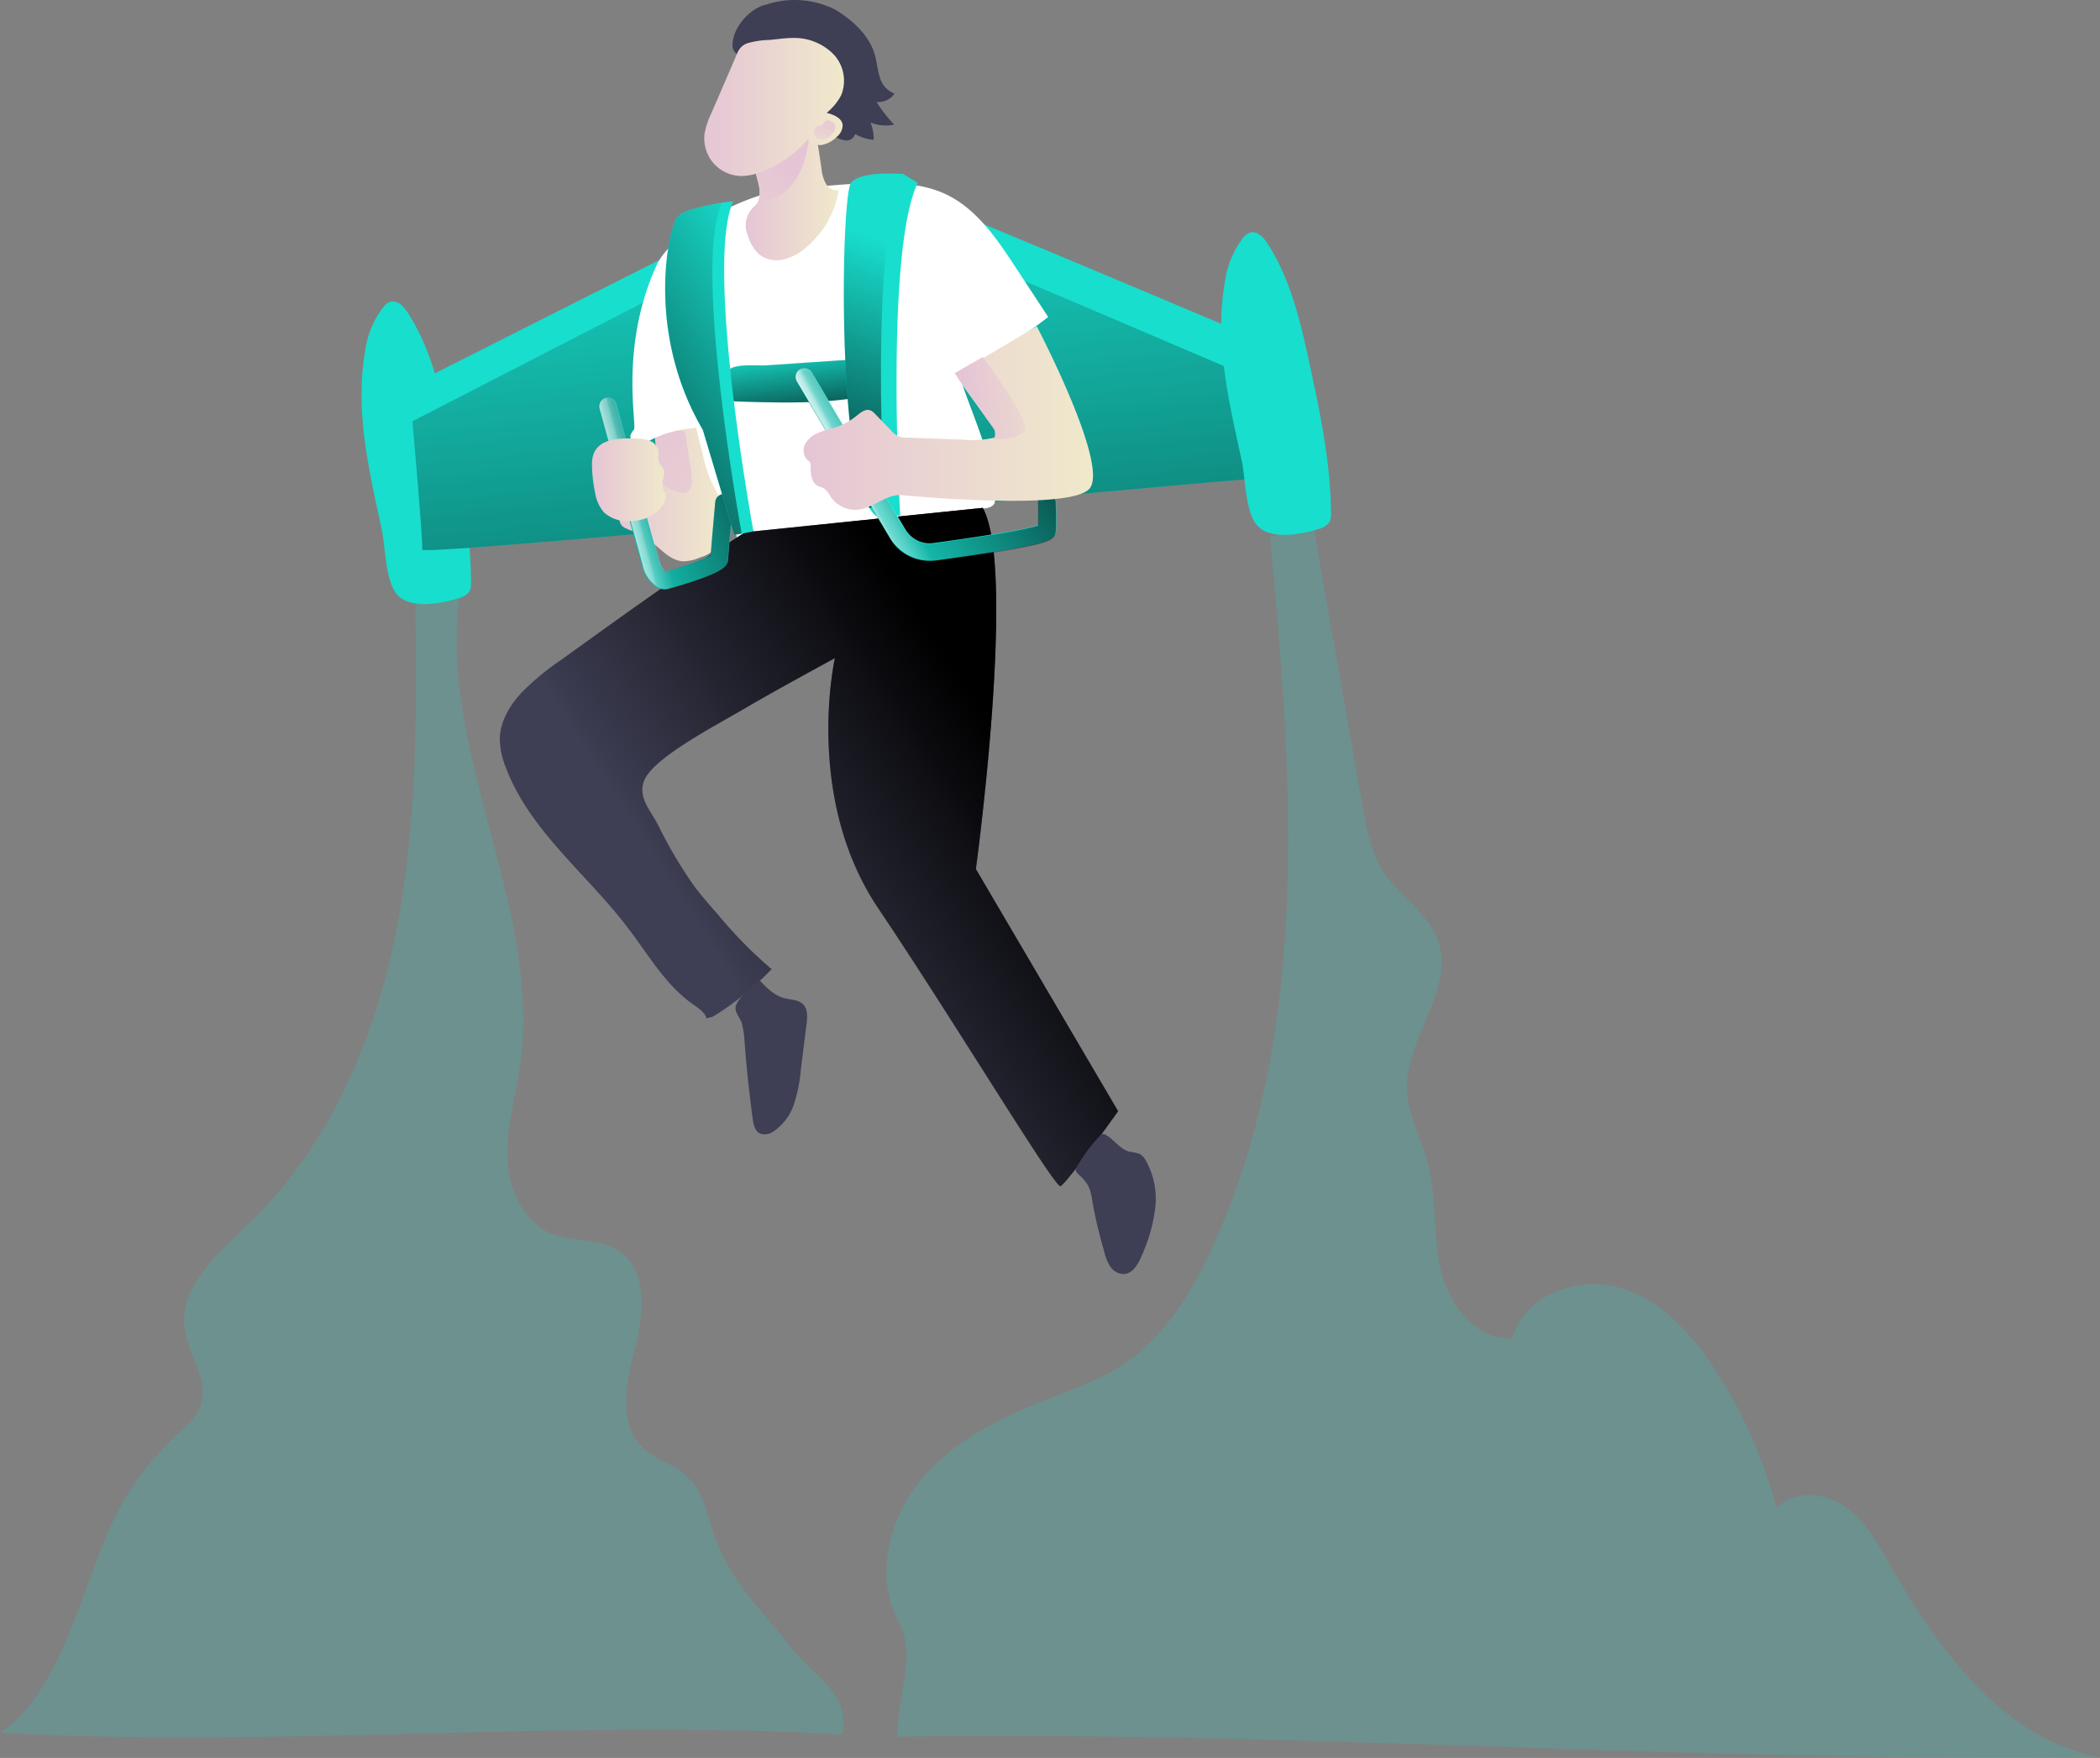 <?xml version="1.0" encoding="UTF-8"?>
<svg xmlns="http://www.w3.org/2000/svg" xmlns:xlink="http://www.w3.org/1999/xlink" id="Layer_1" data-name="Layer 1" viewBox="0 0 394.08 329.91">
  <rect x="0" y="0" width="394.08" height="329.91" fill="#808080" stroke="none"/>
  <defs>
    <linearGradient id="linear-gradient" x1="157.63" y1="70.42" x2="179.16" y2="274.11" gradientUnits="userSpaceOnUse">
      <stop offset="0" stop-opacity="0"></stop>
      <stop offset="0.99"></stop>
    </linearGradient>
    <linearGradient id="linear-gradient-2" x1="120.85" y1="136.33" x2="139.87" y2="136.33" gradientUnits="userSpaceOnUse">
      <stop offset="0" stop-color="#e5c5d5"></stop>
      <stop offset="0.42" stop-color="#ead4d1"></stop>
      <stop offset="1" stop-color="#f0e9cb"></stop>
    </linearGradient>
    <linearGradient id="linear-gradient-3" x1="124.54" y1="125.54" x2="175.65" y2="164.69" xlink:href="#linear-gradient-2"></linearGradient>
    <linearGradient id="linear-gradient-4" x1="152.61" y1="109.61" x2="155.09" y2="129.8" xlink:href="#linear-gradient"></linearGradient>
    <linearGradient id="linear-gradient-5" x1="141.14" y1="227.11" x2="198.01" y2="190.43" xlink:href="#linear-gradient"></linearGradient>
    <linearGradient id="linear-gradient-6" x1="144.54" y1="81.29" x2="161.99" y2="81.29" xlink:href="#linear-gradient-2"></linearGradient>
    <linearGradient id="linear-gradient-7" x1="151.04" y1="75.67" x2="127.76" y2="119.05" xlink:href="#linear-gradient-2"></linearGradient>
    <linearGradient id="linear-gradient-8" x1="136.77" y1="64.74" x2="163.05" y2="64.74" xlink:href="#linear-gradient-2"></linearGradient>
    <linearGradient id="linear-gradient-9" x1="174.12" y1="91.21" x2="151.09" y2="153.92" xlink:href="#linear-gradient"></linearGradient>
    <linearGradient id="linear-gradient-10" x1="161.18" y1="141.77" x2="211.4" y2="107.22" xlink:href="#linear-gradient"></linearGradient>
    <linearGradient id="linear-gradient-11" x1="171.33" y1="133.5" x2="163.72" y2="137.58" gradientUnits="userSpaceOnUse">
      <stop offset="0.02" stop-color="#fff" stop-opacity="0"></stop>
      <stop offset="0.58" stop-color="#fff" stop-opacity="0.39"></stop>
      <stop offset="0.68" stop-color="#fff" stop-opacity="0.68"></stop>
      <stop offset="1" stop-color="#fff"></stop>
    </linearGradient>
    <linearGradient id="linear-gradient-12" x1="112.99" y1="142.6" x2="163.48" y2="120.02" xlink:href="#linear-gradient"></linearGradient>
    <linearGradient id="linear-gradient-13" x1="126.59" y1="136.54" x2="121.28" y2="137.95" xlink:href="#linear-gradient-11"></linearGradient>
    <linearGradient id="linear-gradient-14" x1="115.7" y1="134.65" x2="129.57" y2="134.65" xlink:href="#linear-gradient-2"></linearGradient>
    <linearGradient id="linear-gradient-15" x1="155.43" y1="123.07" x2="209.72" y2="123.07" xlink:href="#linear-gradient-2"></linearGradient>
    <linearGradient id="linear-gradient-16" x1="161.16" y1="65.52" x2="155.31" y2="76.41" xlink:href="#linear-gradient-2"></linearGradient>
    <linearGradient id="linear-gradient-17" x1="157.23" y1="102.03" x2="92.57" y2="145.08" xlink:href="#linear-gradient"></linearGradient>
    <linearGradient id="linear-gradient-18" x1="185.91" y1="119.92" x2="207.17" y2="117.27" xlink:href="#linear-gradient-2"></linearGradient>
  </defs>
  <title>Start up</title>
  <path d="M162.67,370.14C164.08,362.2,158,360,153,353.7S142,341.56,139.12,334c-1.65-4.37-2.33-9.45-5.83-12.55-2.36-2.09-5.65-2.9-7.95-5.06-4.83-4.54-3.23-12.4-1.55-18.81s2.42-14.66-3.13-18.28c-3.68-2.39-8.61-1.54-12.66-3.22-5.35-2.24-8-8.49-8.17-14.28s1.56-11.46,2.38-17.2c4.25-29.5-15.38-58.51-11.35-88-2.54-.15-5.81-.4-8.34-.54.27,21,.53,42.17-3.47,62.79s-12.63,40.9-27.78,55.45c-5.81,5.57-13.15,11.81-12,19.78.68,4.9,4.63,9.6,3,14.26-.76,2.15-2.58,3.72-4.25,5.28a55.4,55.4,0,0,0-12.38,16.83c-5.72,12.18-9.7,32-21,39.33C55.39,372.7,111.89,367.2,162.67,370.14Z" transform="translate(-4.61 -44.61)" fill="#18decd" opacity="0.18" style="isolation:isolate"></path>
  <path d="M73.12,110.6a17.23,17.23,0,0,1,3.42-8.35,2.91,2.91,0,0,1,1.31-1c1.31-.39,2.5.85,3.25,2,4.34,6.69,6.18,14.64,7.88,22.43C91,135,93,144.4,93,153.93a3.25,3.25,0,0,1-.25,1.58,3.22,3.22,0,0,1-2,1.34c-3.13,1-9.24,2.24-11.69-.75-2.17-2.65-2.11-8.85-2.79-12C73.93,133.11,71.15,121.83,73.12,110.6Z" transform="translate(-4.61 -44.61)" fill="#18decd"></path>
  <path d="M183.46,84.4c1.21.2,61.65,25.76,61.65,25.76s1.41,24.46,1.21,23.85S83.62,149.17,83.83,147.76,81.6,117,81.6,117l52.85-26.68Z" transform="translate(-4.61 -44.61)" fill="#18decd"></path>
  <path d="M179.83,90.27c1.21.21,62.71,26.58,62.71,26.58s4,17.77,3.78,17.16S83.62,149.17,83.83,147.76,82,123.67,82,123.67l53-27.28Z" transform="translate(-4.61 -44.61)" fill="url(#linear-gradient)"></path>
  <path d="M126.89,146.32c1.85,1.44,3.53,3.49,5.88,3.63a8.1,8.1,0,0,0,3.25-.74,5.55,5.55,0,0,0,3.17-2.18,5.15,5.15,0,0,0,.45-1.7,28.51,28.51,0,0,0-2.2-15.17c-.74-1.68-.33-6.53-2-7.33s-5,2.58-6.85,2.85a1.74,1.74,0,0,0-.54.15c-.6.33-.55,1.19-.43,1.86a65.35,65.35,0,0,1,1.08,12.48c-.11-1.38-1.7-2.18-3.08-2.17-2.16,0-5.53,2.1-4.63,4.72.31.88,1.25,1.11,2,1.44A17.42,17.42,0,0,1,126.89,146.32Z" transform="translate(-4.61 -44.61)" fill="url(#linear-gradient-2)"></path>
  <path d="M132.26,137.06a2,2,0,0,0,1.12,0c.77-.27,1-1.23,1.06-2a17.48,17.48,0,0,0-.3-3.14L133.2,126a.69.69,0,0,0-.13-.38.73.73,0,0,0-.58-.18,13.79,13.79,0,0,0-5,1l.54,4.33a2,2,0,0,0,.13.58,5.33,5.33,0,0,0,.31.51c.7,1.1,0,2.41.62,3.44S131.27,136.82,132.26,137.06Z" transform="translate(-4.61 -44.61)" fill="url(#linear-gradient-3)"></path>
  <path d="M148.45,45.46a16.87,16.87,0,0,1,11.4.3A10.34,10.34,0,0,1,162.27,47c2.87,1.93,5.51,4.5,6.48,7.81.41,1.39.5,2.87.95,4.25a4.51,4.51,0,0,0,2.78,3.12,3.78,3.78,0,0,1-3.38,1.57A28.28,28.28,0,0,0,172.4,68a7.7,7.7,0,0,1-4.45-.4,7.86,7.86,0,0,1,.61,3.25,8.58,8.58,0,0,1-3.48-1.08,1.69,1.69,0,0,1-1.8,1.19,5.09,5.09,0,0,1-2.18-.84l-3.42-2a29.53,29.53,0,0,1-7.1-5.15,22.83,22.83,0,0,1-3.19-4.71c-.81-1.5-5.17-3.05-5.3-4.79C141.82,49.9,145.43,46.05,148.45,45.46Z" transform="translate(-4.61 -44.61)" fill="#3e3e54"></path>
  <path d="M135.15,124.52l1.45,5.85a31.62,31.62,0,0,0,1.1,3.71c1.43,3.65,4.28,6.74,5,10.59.13.65.27,1.42.88,1.68a1.92,1.92,0,0,0,1.16,0c3.6-.8,7.35-.36,11-.7a61.13,61.13,0,0,0,8.13-1.59,177.09,177.09,0,0,1,25.17-4c.86-.08,1.89-.26,2.21-1.06a2.21,2.21,0,0,0,.09-1c-.49-7.69-4-14.79-6.43-22.1a1.38,1.38,0,0,1,.88-2,93.56,93.56,0,0,0,15.52-9.8l-6.14-9.36c-3.55-5.42-7.42-11.12-13.33-13.8-3.69-1.66-7.84-2-11.88-2-4.35,0-8.69.41-13,.8a46.39,46.39,0,0,0-8.15,1.06c-7.31,2-18.38,7.83-21,13.62-7,15.37-3.61,29.94-4.24,30.83a3,3,0,0,0-.63,1c-.21.82.67,1.59,1.51,1.63a5,5,0,0,0,2.39-.77,21.56,21.56,0,0,1,8.29-2.18C135.09,125.12,135.09,124.29,135.15,124.52Z" transform="translate(-4.61 -44.61)" fill="#fff"></path>
  <path d="M165.74,112a44.32,44.32,0,0,1-.31,5.87,1.89,1.89,0,0,1-.31,1,2.45,2.45,0,0,1-1.62.64c-6.82.87-13.74.65-20.63.44a2.14,2.14,0,0,1-.87-.16,1.6,1.6,0,0,1-.66-.79c-.63-1.34-1.42-4,.14-5.09s5.22-.62,7-.74Z" transform="translate(-4.61 -44.61)" fill="#18decd"></path>
  <path d="M165.74,112a44.32,44.32,0,0,1-.31,5.87,1.89,1.89,0,0,1-.31,1,2.45,2.45,0,0,1-1.62.64c-6.82.87-13.74.65-20.63.44a2.14,2.14,0,0,1-.87-.16,1.6,1.6,0,0,1-.66-.79c-.63-1.34-1.42-4,.14-5.09s5.22-.62,7-.74Z" transform="translate(-4.61 -44.61)" fill="url(#linear-gradient-4)"></path>
  <path d="M146,144.34c0-.47-.73-.38-1.12-.13-12,7.64-23.48,16-35,24.26a47.92,47.92,0,0,0-7.47,6.21c-2.2,2.41-4,5.43-4,8.69a14.43,14.43,0,0,0,1.1,5.21c4.44,11.88,15.2,20,22.89,30.12,3.84,5,7.07,10.75,12.25,14.39,1,.71,2.15,1.42,2.54,2.59-.12.12,1.17-.31,1.05-.19a54.55,54.55,0,0,0,11.17-9,82.14,82.14,0,0,1-10-10.16c-1.64-1.86-3.28-3.72-4.74-5.72a84.74,84.74,0,0,1-6.56-11.16c-1.45-2.78-3.64-5-2.75-8,1.27-4.29,12.65-10.17,19.2-14,6.34-3.72,17-9.46,16.73-9.34,0,0-5.91,26.12,8.15,47s33.09,52.47,34.17,52.11,10.82-14.07,10.82-14.07l-26.69-45.45s7.66-56.21,1.3-67.78Z" transform="translate(-4.61 -44.61)" fill="#3e3e54"></path>
  <path d="M146,144.34c0-.47-.73-.38-1.12-.13-12,7.64-23.48,16-35,24.26a47.92,47.92,0,0,0-7.47,6.21c-2.2,2.41-4,5.43-4,8.69a14.43,14.43,0,0,0,1.1,5.21c4.44,11.88,15.2,20,22.89,30.12,3.84,5,7.07,10.75,12.25,14.39,1,.71,2.15,1.42,2.54,2.59-.12.12,1.17-.31,1.05-.19a54.55,54.55,0,0,0,11.17-9,82.14,82.14,0,0,1-10-10.16c-1.64-1.86-3.28-3.72-4.74-5.72a84.74,84.74,0,0,1-6.56-11.16c-1.45-2.78-3.64-5-2.75-8,1.27-4.29,12.65-10.17,19.2-14,6.34-3.72,17-9.46,16.73-9.34,0,0-5.91,26.12,8.15,47s33.09,52.47,34.17,52.11,10.82-14.07,10.82-14.07l-26.69-45.45s7.66-56.21,1.3-67.78Z" transform="translate(-4.61 -44.61)" fill="url(#linear-gradient-5)"></path>
  <path d="M144.33,240.05q.55,7.32,1.54,14.6c.14,1,.38,2.17,1.27,2.65a2.74,2.74,0,0,0,2.68-.4,10,10,0,0,0,3.81-5.14,29.22,29.22,0,0,0,1.26-6.37l1.08-8.67c.15-1.26.25-2.7-.63-3.61s-2.36-.86-3.6-1.19c-1.9-.51-3.34-2-4.68-3.44-1.08,1.25-4.5,3.71-4.43,5.37,0,.89.94,1.93,1.19,2.8A17,17,0,0,1,144.33,240.05Z" transform="translate(-4.61 -44.61)" fill="#3e3e54"></path>
  <path d="M208.88,267.27a10.13,10.13,0,0,1,.72,2.84,90.31,90.31,0,0,0,2.21,9.33,9.11,9.11,0,0,0,1.11,2.8,3.09,3.09,0,0,0,2.51,1.47c1.68,0,2.73-1.8,3.38-3.34a30.91,30.91,0,0,0,2.58-9,14.74,14.74,0,0,0-1.78-9,3.12,3.12,0,0,0-1.08-1.17,7.72,7.72,0,0,0-1.94-.44c-1.78-.44-2.86-2.25-4.45-3.15a.92.92,0,0,0-.52-.17,1.14,1.14,0,0,0-.73.45,32.16,32.16,0,0,0-3.8,5c-.73,1.19-.94,1.35.09,2.29A7.21,7.21,0,0,1,208.88,267.27Z" transform="translate(-4.61 -44.61)" fill="#3e3e54"></path>
  <path d="M234.46,97.62a17.35,17.35,0,0,1,3.41-8.35,2.93,2.93,0,0,1,1.32-1c1.31-.4,2.5.85,3.25,2,4.34,6.68,6.18,14.64,7.88,22.43,2,9.31,4,18.72,4.06,28.25a3.31,3.31,0,0,1-.25,1.57,3.17,3.17,0,0,1-2,1.34c-3.13,1-9.25,2.24-11.69-.74-2.17-2.66-2.11-8.85-2.8-12C235.26,120.13,232.48,108.85,234.46,97.62Z" transform="translate(-4.61 -44.61)" fill="#18decd"></path>
  <path d="M398.69,374.38c-18.18-3.36-30.37-20.21-39.52-36.27-2.29-4-4.65-8.21-8.46-10.82s-9.55-3.06-12.71.31a90.86,90.86,0,0,0-11.13-25.33c-4.46-7-10.36-13.69-18.33-16s-18.1,1.51-20.11,9.55c-6.82.4-12-6.45-13.48-13.11s-.69-13.71-2.51-20.29c-1.21-4.41-3.58-8.57-3.79-13.13-.43-9.72,9-18.83,5.86-28-1.87-5.5-7.62-8.69-10.65-13.64-2-3.31-2.74-7.24-3.42-11.07l-9.63-54.75c-2.34.55-5.52,3.06-7.86,3.61,4.14,44.87,7.91,92.13-10.78,133.13-3.86,8.46-8.88,16.79-16.61,22-4.81,3.22-10.4,5-15.78,7.18-8.66,3.43-17.22,8-22.95,15.34s-8,18-3.45,26.13c3.29,5.89-.69,14.6-.3,21.33C244.71,369.34,327.06,375.5,398.69,374.38Z" transform="translate(-4.61 -44.61)" fill="#18decd" opacity="0.18" style="isolation:isolate"></path>
  <path d="M162,80.34a17.76,17.76,0,0,1-6.22,10.79,10,10,0,0,1-4.1,2.17,5.43,5.43,0,0,1-4.44-.82A7.42,7.42,0,0,1,145,89c-.09-.25-.18-.51-.26-.76a4.79,4.79,0,0,1,1.52-5,3,3,0,0,0,.51-.6,2.1,2.1,0,0,0,.2-.49c.62-2.2-.45-3.89-.66-5.8a3.61,3.61,0,0,1,1.22-2.7,13.56,13.56,0,0,1,6.82-4.37,3.52,3.52,0,0,1,1.07-.12c2.18.1,2.58,2,2.82,3.58.18,1.18.36,2.35.53,3.53a7.56,7.56,0,0,0,.8,2.78A2.52,2.52,0,0,0,162,80.34Z" transform="translate(-4.61 -44.61)" fill="url(#linear-gradient-6)"></path>
  <path d="M156.51,69.74a22.12,22.12,0,0,1-1.66,6.91c-2.73,5.92-8.06,6-8.06,6a2.1,2.1,0,0,0,.2-.49c.62-2.2-.45-3.89-.66-5.8Z" transform="translate(-4.61 -44.61)" fill="url(#linear-gradient-7)"></path>
  <path d="M138.1,65.86a14.2,14.2,0,0,0-1.3,4,7.17,7.17,0,0,0,1.75,5.43,7.07,7.07,0,0,0,5.2,2.35,10.52,10.52,0,0,0,3.78-.79,21.32,21.32,0,0,0,8.69-6.12,2.75,2.75,0,0,0,2.72,1.06,5.29,5.29,0,0,0,2.66-1.47,2.88,2.88,0,0,0,1.14-2.24c-.13-1.33-1.68-1.95-3-2.29a10.83,10.83,0,0,0,2.7-3.26,7.23,7.23,0,0,0-1.42-7.74,10.34,10.34,0,0,0-7.53-3.06c-1.53,0-3.05.25-4.58.38a16.1,16.1,0,0,0-4,.6c-1.69.6-1.92,1.85-2.59,3.4Z" transform="translate(-4.61 -44.61)" fill="url(#linear-gradient-8)"></path>
  <path d="M173.54,141.38h-4.61a5.46,5.46,0,0,1-1.21-1.5c-6.13-10.6-5.23-58.86-3.39-61,1.63-1.94,7.41-1.75,9.2-1.64l.54,0,2.75,1.69C170.62,92.05,173.54,141.38,173.54,141.38Z" transform="translate(-4.61 -44.61)" fill="#18decd"></path>
  <path d="M170.62,139.88h-2.9c-6.13-10.6-5.23-58.86-3.39-61,1.63-1.94,7.41-1.75,9.2-1.64l.36.22C167.69,90.54,170.62,139.88,170.62,139.88Z" transform="translate(-4.61 -44.61)" fill="url(#linear-gradient-9)"></path>
  <path d="M179,149.86a8.57,8.57,0,0,1-7.35-4.19l-17.46-29.31a1.65,1.65,0,0,1,2.83-1.69L174.53,144a5.23,5.23,0,0,0,5.23,2.52c11.93-1.61,17.88-2.77,19.72-3.37,0-1.36,0-3.46,0-4.3a1.65,1.65,0,1,1,3.3-.12c0,.41.13,4,0,5.52s-.92,2.1-9.2,3.54c-4.38.76-9.67,1.51-13.33,2A9,9,0,0,1,179,149.86Z" transform="translate(-4.61 -44.61)" fill="#18decd"></path>
  <path d="M129.39,155.22a3.26,3.26,0,0,1-1.6-.43,6.48,6.48,0,0,1-2.73-4.16l-8.1-29.3a1.65,1.65,0,1,1,3.19-.88l8.09,29.3c.42,1.52,1,2.07,1.17,2.16,5.34-1.56,7.78-2.61,8.58-3.09.17-2.42.83-9.64.86-10a1.65,1.65,0,0,1,3.29.3c-.28,3.1-.83,9.26-.88,10.38-.06,1.36-1.2,2.22-4.7,3.54-2.07.77-4.55,1.53-6.27,2A3.11,3.11,0,0,1,129.39,155.22Z" transform="translate(-4.61 -44.61)" fill="#18decd"></path>
  <path d="M179,150a8.54,8.54,0,0,1-7.35-4.18l-17.47-29.31A1.65,1.65,0,0,1,157,114.8l17.47,29.31a5.26,5.26,0,0,0,5.22,2.52c11.94-1.61,17.89-2.77,19.73-3.37,0-1.36,0-3.46,0-4.31a1.65,1.65,0,0,1,3.3-.11c0,.41.14,4,0,5.52s-.92,2.1-9.2,3.54c-4.39.76-9.67,1.51-13.33,2A7.63,7.63,0,0,1,179,150Z" transform="translate(-4.61 -44.61)" fill="url(#linear-gradient-10)"></path>
  <path d="M179,149.73a8.56,8.56,0,0,1-7.35-4.18l-17.46-29.31a1.65,1.65,0,1,1,2.83-1.69l17.47,29.3a5.26,5.26,0,0,0,5.23,2.53c11.93-1.62,17.88-2.78,19.72-3.38,0-1.36,0-3.45,0-4.3A1.65,1.65,0,0,1,201,137a1.67,1.67,0,0,1,1.71,1.6c0,.4.13,4,0,5.52s-.92,2.09-9.2,3.53c-4.38.76-9.67,1.51-13.33,2A9,9,0,0,1,179,149.73Z" transform="translate(-4.61 -44.61)" fill="url(#linear-gradient-11)"></path>
  <path d="M129.36,155.22a3.23,3.23,0,0,1-1.6-.43,6.53,6.53,0,0,1-2.74-4.16l-8.09-29.3a1.65,1.65,0,1,1,3.18-.88l8.1,29.3a3.73,3.73,0,0,0,1.16,2.16c5.35-1.56,7.79-2.61,8.59-3.09.17-2.42.83-9.64.86-10a1.65,1.65,0,0,1,3.29.3c-.28,3.1-.84,9.26-.88,10.38-.06,1.36-1.2,2.22-4.71,3.54-2.06.77-4.54,1.53-6.26,2A3.11,3.11,0,0,1,129.36,155.22Z" transform="translate(-4.61 -44.61)" fill="url(#linear-gradient-12)"></path>
  <g opacity="0.69" style="isolation:isolate">
    <path d="M129.55,155.16a3.26,3.26,0,0,1-1.6-.43,6.56,6.56,0,0,1-2.74-4.16l-8.09-29.31a1.65,1.65,0,0,1,3.18-.88l8.1,29.31a3.78,3.78,0,0,0,1.16,2.16c5.35-1.57,7.79-2.61,8.59-3.1.17-2.42.83-9.64.86-10a1.65,1.65,0,1,1,3.29.3c-.28,3.1-.84,9.26-.88,10.38-.06,1.36-1.2,2.22-4.7,3.53-2.07.78-4.55,1.54-6.27,2A3.11,3.11,0,0,1,129.55,155.16Z" transform="translate(-4.61 -44.61)" fill="url(#linear-gradient-13)"></path>
  </g>
  <path d="M124.41,126.94a6.05,6.05,0,0,1,2.27.46,2.53,2.53,0,0,1,1.46,1.7c.14.71-.12,1.47.13,2.15s.72,1,.9,1.54c.34,1-.54,2.16-.25,3.21.13.47.48.86.6,1.34a2.18,2.18,0,0,1-.16,1.35c-1,2.6-4.14,3.8-6.94,3.72a6.45,6.45,0,0,1-4.46-1.63,7.32,7.32,0,0,1-1.68-3.74,26.13,26.13,0,0,1-.58-5.29C115.66,126.85,120.44,126.75,124.41,126.94Z" transform="translate(-4.61 -44.61)" fill="url(#linear-gradient-14)"></path>
  <path d="M199.16,105.84s13.78,26.28,9.86,30.52-35.29,1.16-35.29,1.16c-2.85-.14-5.09,2.33-7.91,2.72a5.6,5.6,0,0,1-5.34-2.41,4.36,4.36,0,0,0-1.29-1.58c-.3-.17-.66-.23-1-.38-1.28-.6-1.5-2.32-1.46-3.74a1.25,1.25,0,0,0-.14-.79,1.59,1.59,0,0,0-.39-.34,2.58,2.58,0,0,1-.49-3.08,4.82,4.82,0,0,1,2.55-2.12c1-.43,2.15-.65,3.21-1a12.7,12.7,0,0,0,3.89-2.16c.76-.62,1.69-1.38,2.61-1a2.55,2.55,0,0,1,.87.67l3,3.08a3.4,3.4,0,0,0,3,1.35l10.51.38a18.2,18.2,0,0,0,6.79-.62l-7.44-10.36c-.27-.38-.55-.85-.36-1.28a1.36,1.36,0,0,1,.58-.53C189.73,111.4,194.41,108.72,199.16,105.84Z" transform="translate(-4.61 -44.61)" fill="url(#linear-gradient-15)"></path>
  <path d="M159.65,67.24a1.09,1.09,0,0,1,.84.11,1.52,1.52,0,0,1,.84.77,1.66,1.66,0,0,1-.5,1.51,2.8,2.8,0,0,1-1.94,1.18,1.58,1.58,0,0,1-1.5-1,1.26,1.26,0,0,1,.72-1.57c.29-.08.54,0,.81-.22S159.31,67.38,159.65,67.24Z" transform="translate(-4.61 -44.61)" fill="url(#linear-gradient-16)"></path>
  <path d="M146,144.34l-2.23.41-1.38.25-5.89-19.7c-10.81-18.38-6.47-38-4.76-40,.7-.83,2.64-1.47,4.66-1.93a53.63,53.63,0,0,1,5.81-1C136.8,94.29,146,144.34,146,144.34Z" transform="translate(-4.61 -44.61)" fill="#18decd"></path>
  <path d="M143.79,144.75l-1.38.25-5.89-19.7c-10.81-18.38-6.47-38-4.76-40,.7-.83,2.64-1.47,4.66-1.93s3.59-.52,3.59-.52C134.66,94.56,143.53,143.34,143.79,144.75Z" transform="translate(-4.61 -44.61)" fill="url(#linear-gradient-17)"></path>
  <path d="M189,111.62s9.39,12.4,7.8,14-5.67,1.41-5.67,1.41a2.31,2.31,0,0,0-.27-2.39c-.89-1.33-7.09-10-7.09-10Z" transform="translate(-4.61 -44.61)" fill="url(#linear-gradient-18)"></path>
</svg>